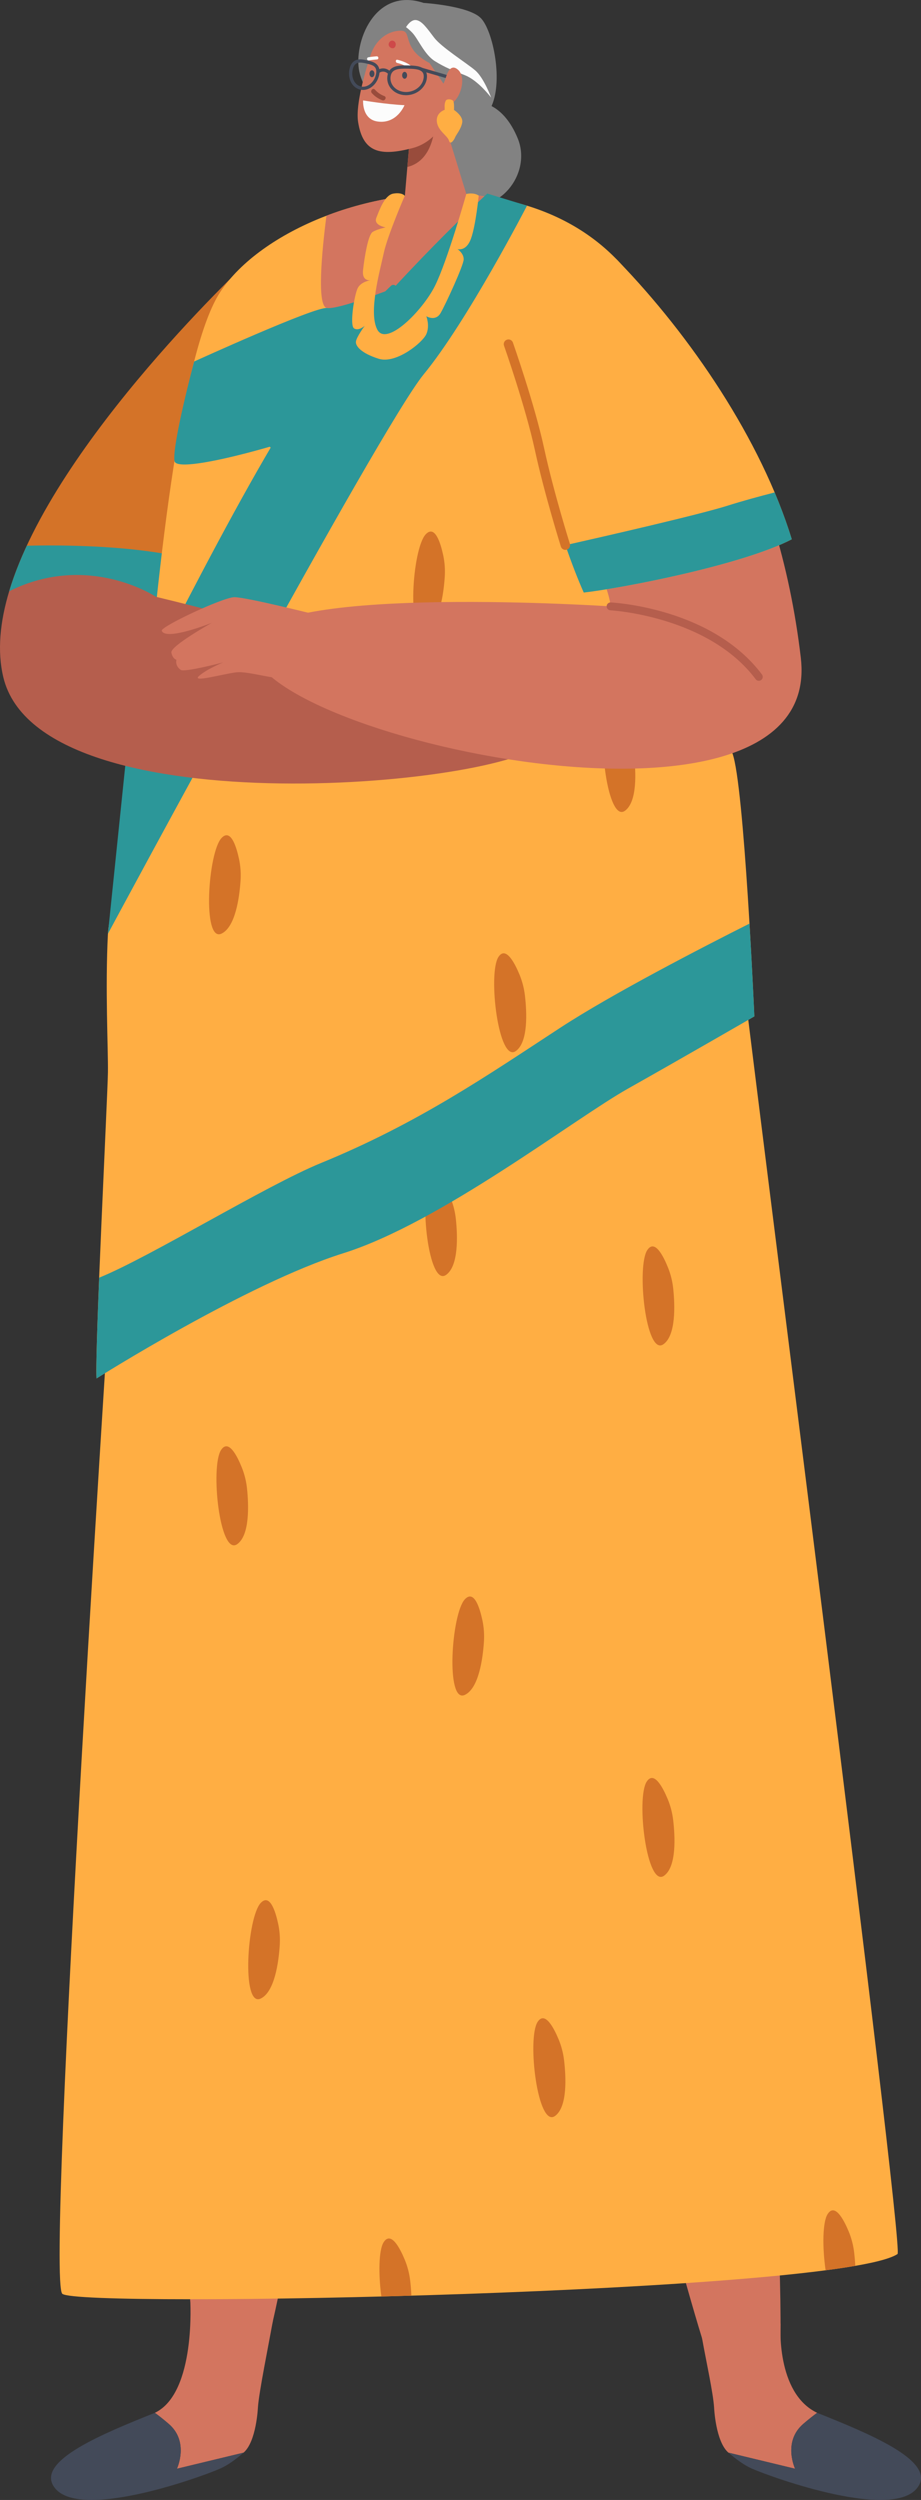 <svg xmlns="http://www.w3.org/2000/svg" width="398" height="1080" viewBox="0 0 398 1080"><rect x="0" y="0" width="398" height="1080" fill="#333333" stroke="none"/><g id="a"/><g id="b"><g id="c"><g id="d"><g><path d="M109.1 111.17S23.57 190.21 3.97 255.4c41.92 3.47 95.9 21.42 95.9 21.42l9.23-165.65z" fill="#d47328"/><path d="M207.8 44.39s9.75.24 15.96 15.47c6.21 15.23-8.28 33.99-25.95 27.9-17.66-6.09-19-31.65-8.04-40 10.96-8.36 18.03-3.36 18.03-3.36z" fill="#828282"/><path d="M183.11 1.26s19.45 1.22 24.69 6.58c5.24 5.36 9.99 27.9 4.14 38.98-5.85 11.09-15.23 21.68-24.85 19.86-9.62-1.83-29.12-23.17-31.8-35.64-2.68-12.48 6.51-36.84 27.81-29.77z" fill="#828282"/><path d="M97.77 276.14c.74-1.01 1.51-2.04 2.31-3.08l1.52-27.22c-10.39-2.71-24.36-5.93-38.03-7.75-20.69-2.76-43.03-2.56-51.99-2.33-3.08 6.63-5.67 13.21-7.61 19.65 37.04 3.07 83.49 17.43 93.8 20.73z" fill="#2c9799"/><g><path d="M72.9 1047.12c-2.47-2.12-4.43-3.65-5.98-4.77 17.95-8.56 15.28-49.07 15.28-49.07 2.95-7.63 38.75-7.67 35.64 9.78-1.76 9.87-5.97 30.54-6.39 37.05.0.0-.63 14.65-6.19 19.45l-28.81 6.95s5.48-11.64-3.55-19.38z" fill="#d3755f"/><path d="M66.93 1042.35c1.55 1.12 3.5 2.65 5.98 4.77 9.03 7.74 3.55 19.38 3.55 19.38l28.81-6.95c-3.2 2.76-6.75 5.4-10.01 6.84-8.9 3.94-63.1 23.42-72.31 7.33-6.3-11.02 21.7-22.44 43.98-31.38z" fill="#434a59"/></g><path d="M299.92 420.55c-1.73-3.08-219.7-25.2-232.53 18.64.0.0 7.4 578.44 19.57 587.22 12.17 8.78 18.74 10.02 25.15-3.74 17.32-37.21 69.12-438.59 66.03-500.94 3.64 19.57 120.85 490.57 130.4 502.5 9.55 11.94 15.96 9.57 27.1 1.61 6.53-4.67-7.22-231.87-20.87-395.51-11.35-136.16-5.87-193.75-14.85-209.78z" fill="#d3755f"/><path d="M175.46 11.74s2.01-3.53 4.51-3.05c2.5.49 4.51 3.47 7.67 7.61 3.17 4.14 13.83 10.83 17.66 14.06 3.84 3.23 6.94 11.82 6.94 11.82.0.0-5.55-7.4-11.27-9.66-5.72-2.27-8.63-3.37-13.05-6.11-4.43-2.74-7.23-9.56-9.67-12.18-1.48-1.59-2.8-2.5-2.8-2.5z" fill="#fcfcfc"/><path d="M318.56 400.82c-15.5-147.25-18-221.06-32.37-257.64-13.06-33.24-40.38-54.5-80.98-58.86-44.02-4.72-92.39 15.26-109.94 41.69-32.43 48.83-42.25 351.58-44 376.02-2.56 35.83-31.62 482.54-24.34 488.9 7.28 6.36 335.32-.41 360.92-17.17 3.28-2.15-65.32-535.19-69.29-572.94z" fill="#ffae43"/><g><path d="M347.14 1047.12c2.48-2.12 4.43-3.65 5.98-4.77-17.95-8.56-15.8-38.39-15.8-38.39-2.95-7.63-37.06-11.3-33.94 6.14 1.76 9.87 4.79 23.5 5.21 30.01.0.0.63 14.65 6.19 19.45l28.81 6.95s-5.48-11.64 3.55-19.38z" fill="#d3755f"/><path d="M353.12 1042.35c-1.55 1.12-3.5 2.65-5.98 4.77-9.03 7.74-3.55 19.38-3.55 19.38l-28.81-6.95c3.2 2.76 6.75 5.4 10.01 6.84 8.9 3.94 63.1 23.42 72.31 7.33 6.3-11.02-21.7-22.44-43.98-31.38z" fill="#434a59"/></g><path d="M190.43 47.75l11.08 36.05c1.35 6.04-18.31 23.8-29.5 18.19-3.28-1.64 2.78-15.45 2.78-15.45l2.9-33.67 12.74-5.12z" fill="#d3755f"/><path d="M176.03 72.14l1.26-14.62 10.64-4.61s.18 16.33-11.9 19.23z" fill="#994c3c"/><path d="M185.6 27.23l7.08 10.44c4.09 10.83-3.21 23.39-14.42 26.31-13.98 3.64-21.43 1.94-23.51-11.28-1.22-7.76 3.44-22.86 5.32-28.71 2.2-6.84 7.5-10.68 13.09-10.74 5.32-.05-.04 7.46 12.43 13.98z" fill="#d3755f"/><path d="M171.77 25.82c1.87.44 3.84 1.2 5.45 2.31.76.52-.04 1.63-.8 1.1-1.38-.95-3.16-1.66-4.77-2.03-.88-.21-.77-1.59.12-1.38z" fill="#fcfcfc"/><path d="M159.19 24.74c1.17-.21 2.35-.32 3.54-.42.91-.08 1.11 1.29.2 1.37-1.19.1-2.37.21-3.54.42-.89.16-1.08-1.21-.2-1.37z" fill="#fcfcfc"/><g><g><path d="M169.12 38.44c-1.31-1.47-1.93-3.35-1.74-5.28.49-5.09 5.4-4.97 8.99-4.89 2.62.06 5.59.13 7.16 1.89.77.87 1.09 2.04.95 3.49h0c-.37 3.88-3.89 7.08-8.19 7.45-.34.03-.69.04-1.04.03-1.12-.03-2.21-.25-3.19-.66-1.13-.46-2.14-1.16-2.92-2.05zm13.97-4.91c.1-1.07-.1-1.86-.61-2.43-1.16-1.31-3.93-1.37-6.15-1.43-4.22-.1-7.23.1-7.57 3.62-.15 1.54.35 3.04 1.4 4.22 1.22 1.37 3.08 2.19 5.11 2.24.3.0.6.0.89-.03 3.64-.31 6.61-2.97 6.92-6.19h0z" fill="#434a59"/><path d="M151.67 35.46c-.86-1.7-1.07-3.74-.6-5.76.62-2.7 2.13-3.62 3.28-3.91 1.29-.32 2.74-.06 4.25.27 1.56.34 2.94.7 3.96 1.54.92.75 1.88 2.22 1.25 4.93-.46 2.02-1.55 3.77-3.07 4.94h0c-.99.76-2.1 1.23-3.23 1.35-.61.07-1.23.04-1.83-.1-.31-.07-.62-.16-.91-.29-1.31-.54-2.4-1.57-3.11-2.98zm6.63-8.04c-1.33-.29-2.61-.53-3.61-.28-1.15.29-1.89 1.23-2.27 2.88-.39 1.7-.22 3.41.49 4.82.68 1.34 1.77 2.24 3.08 2.53.45.1.91.12 1.37.07.87-.1 1.75-.47 2.53-1.07h0c1.26-.97 2.17-2.45 2.56-4.15.38-1.64.12-2.79-.78-3.53-.29-.24-.65-.44-1.05-.6-.67-.27-1.46-.46-2.33-.65z" fill="#434a59"/><path d="M163.11 31.61c.23.09.5.06.7-.1.08-.06 1.98-1.54 4.02.49.27.27.71.27.99.0.27-.27.27-.71.0-.99-2.33-2.32-4.86-1.4-5.87-.59-.3.24-.35.68-.11.98.08.1.17.17.28.21z" fill="#434a59"/></g><path d="M181.85 30.58s.05.02.07.02l13.25 3.86c.37.11.76-.11.86-.48.11-.37-.1-.75-.48-.87l-13.25-3.86c-.37-.11-.76.11-.86.48-.1.35.08.71.41.84z" fill="#434a59"/></g><path d="M191.35 36.68c.62-1.12 1.07-2.32 1.45-3.55.71-2.33 2.31-5.64 5.25-2.88 4.28 4.01-.19 16.24-6.25 15.43-4.5-.6-2.02-6.17-.45-9z" fill="#d3755f"/><path d="M161.81 31.86c0 .82-.48 1.49-1.07 1.49s-1.07-.67-1.07-1.49.48-1.49 1.07-1.49 1.07.67 1.07 1.49z" fill="#434a59"/><ellipse cx="174.85" cy="32.53" rx="1.07" ry="1.49" fill="#434a59"/><path d="M205.21 84.32c-21.73-2.33-44.53 1.37-64.15 8.88-1.93 15.12-4.28 39.2.23 39.87 6.58.97 21.2-.73 45.01-16.08 17.51-11.28 22.73-25.32 24.27-31.97-1.76-.26-3.55-.5-5.36-.7z" fill="#d3755f"/><path d="M91.1 276.82s-43.24 102.96-44.46 126.58c-1.22 23.62.13 49.57.0 59.8-.13 10.23-5.67 119.14-4.94 132.3.0.0 64.72-40.93 106.63-54.09 41.91-13.16 99.68-57.99 123.07-71.14 23.39-13.16 54.58-31.19 54.58-31.19.0.0-4.36-100.21-9.49-113.7-5.13-13.48-20.72-47.24-22.19-56.19-1.46-8.95-74.6-30.39-94.56-28.93-19.96 1.46-100.36 16.37-108.64 36.55z" fill="#ffae43"/><g><path d="M185.81 510.05c-4.72 7.11-.64 46.09 6.96 40.71 5.48-3.87 4.97-16.91 4.25-23.91-.32-3.14-1.07-6.22-2.24-9.15-2.09-5.23-5.8-12.43-8.97-7.64z" fill="#d47328"/><path d="M112.66 822.09c-5.85 6.21-8.41 45.32.0 41.3 6.05-2.89 7.75-15.83 8.22-22.85.21-3.15.0-6.31-.66-9.4-1.18-5.51-3.62-13.23-7.56-9.05z" fill="#d47328"/><path d="M200.9 690.89c-5.85 6.21-8.41 45.32.0 41.3 6.05-2.89 7.75-15.83 8.22-22.85.21-3.15.0-6.31-.66-9.4-1.18-5.51-3.62-13.23-7.56-9.05z" fill="#d47328"/><path d="M232.31 873.5c-4.61 7.18.03 46.09 7.56 40.6 5.42-3.95 4.72-16.98 3.9-23.97-.37-3.14-1.16-6.2-2.37-9.12-2.17-5.2-5.98-12.34-9.09-7.51z" fill="#d47328"/><path d="M177.26 985.27c-.37-3.14-1.16-6.2-2.37-9.12-2.17-5.2-5.98-12.34-9.09-7.51-2.18 3.4-2.29 13.91-1 23.45 4.29-.11 8.62-.23 12.97-.36-.09-2.39-.3-4.63-.51-6.46z" fill="#d47328"/><path d="M287.01 810.3c5.42-3.95 4.72-16.98 3.9-23.97-.37-3.14-1.16-6.2-2.37-9.12-2.17-5.2-5.98-12.34-9.09-7.51-4.61 7.18.03 46.09 7.56 40.6z" fill="#d47328"/><path d="M369.12 973.11c-.37-3.14-1.16-6.2-2.37-9.12-2.17-5.2-5.98-12.34-9.09-7.51-2.25 3.5-2.3 14.54-.88 24.3 4.72-.62 9.01-1.26 12.82-1.92-.1-2.12-.29-4.1-.48-5.75z" fill="#d47328"/><path d="M102.51 667.08c5.48-3.87 4.97-16.91 4.25-23.91-.32-3.14-1.07-6.22-2.24-9.15-2.09-5.23-5.8-12.43-8.97-7.64-4.72 7.11-.64 46.09 6.96 40.71z" fill="#d47328"/><path d="M279.73 540.02c-4.72 7.11-.64 46.09 6.96 40.71 5.48-3.87 4.97-16.91 4.25-23.91-.32-3.14-1.07-6.22-2.24-9.15-2.09-5.23-5.8-12.43-8.97-7.64z" fill="#d47328"/></g><g><path d="M95.73 362.03c-5.85 6.21-8.41 45.32.0 41.3 6.05-2.89 7.75-15.83 8.22-22.85.21-3.15.0-6.31-.66-9.4-1.18-5.51-3.62-13.23-7.56-9.05z" fill="#d47328"/><path d="M183.97 230.83c-5.85 6.21-8.41 45.32.0 41.3 6.05-2.89 7.75-15.83 8.22-22.85.21-3.15.0-6.31-.66-9.4-1.18-5.51-3.62-13.23-7.56-9.05z" fill="#d47328"/><path d="M215.38 413.44c-4.61 7.18.03 46.09 7.56 40.6 5.42-3.95 4.72-16.98 3.9-23.97-.37-3.14-1.16-6.2-2.37-9.12-2.17-5.2-5.98-12.34-9.09-7.51z" fill="#d47328"/><path d="M270.08 350.25c5.42-3.95 4.72-16.98 3.9-23.97-.37-3.14-1.16-6.2-2.37-9.12-2.17-5.2-5.98-12.34-9.09-7.51-4.61 7.18.03 46.09 7.56 40.6z" fill="#d47328"/></g><path d="M166.08 41.51c-1.6-.61-2.93-1.52-4.07-2.8-.86-.97-2.19.55-1.34 1.5 1.23 1.38 2.77 2.43 4.5 3.09 1.2.46 2.12-1.33.91-1.79z" fill="#994c3c"/><path d="M156.9 43.38s9.89 1.69 17.9 2.06c0 0-3.24 8.22-11.6 7.06-6.89-.96-6.29-9.12-6.29-9.12z" fill="#fcfcfc"/><path d="M227.74 88.86s-25.71 49.82-44.63 72.84c-18.92 23.02-136.47 241.7-136.47 241.7l9.9-95.92s56.41-114.94 80.77-145.17c36.47-45.25 73.27-78.68 73.27-78.68l17.17 5.23z" fill="#2c9799"/><path d="M67.39 257.82s-29.19-19.49-63.42-2.41C0 268.63-1.27 281.28 1.44 292.59c16.08 67.07 225.12 46.25 234.38 26.94s-168.43-61.71-168.43-61.71z" fill="#b55e4d"/><path d="M138.37 266s-32.18-8.14-37.17-8.01c-5 .12-31.95 12.78-31.3 14.5 1.73 4.56 21.69-3.45 21.69-3.45.0.0-18.1 10.09-17.53 12.89.57 2.8 2.18 3.09 2.18 3.09.0.0-.77 2.55 1.87 4.38 1.65 1.15 18.37-3.25 18.37-3.25.0.0-6.91 2.77-10.44 5.84-3.53 3.07 9.75-.71 15.81-1.51s17.86 4.04 29.38 2.87c11.52-1.17 17.31-5.77 17.09-9.25-.22-3.48-1.52-15.6-9.95-18.11z" fill="#d3755f"/><path d="M346.06 284.13c-2.37-20.14-6.4-39.43-12.07-57.84-21.54 11.22-59.67 16.52-75.73 18.34 5.65 12.66 5.58 17.33 5.58 17.33.0.0-144.07-9.54-154 13.89-16.4 38.69 247.02 100.1 236.22 8.28z" fill="#d3755f"/><path d="M267.2 112.8c-9.39-9.69-33.33-14.82-41.98 16.37-6.22 22.42 12.6 94.46 27.04 126.82 16.06-1.82 68.36-11.8 89.9-23.02-13.26-43.06-43.7-87.87-74.97-120.16z" fill="#ffae43"/><path d="M314.76 218.35c-12.49 3.97-52.95 13.23-70.43 17.17 2.67 7.74 5.37 14.73 7.93 20.47 16.06-1.82 68.36-11.8 89.9-23.02-2.07-6.72-4.56-13.49-7.4-20.24-6.81 1.75-14.08 3.74-20.01 5.62z" fill="#2c9799"/><path d="M242.16 443.96c-31.32 20.47-61.35 41.24-103.45 58.47-24.08 9.86-73.81 40.6-95.85 49.53-.84 21-1.42 38.71-1.15 43.54.0.0 64.72-40.93 106.63-54.09 41.91-13.16 99.68-57.99 123.07-71.14 23.39-13.16 54.58-31.19 54.58-31.19.0.0-.79-18.18-2.09-40.09-20.45 10.29-59.36 30.36-81.72 44.96z" fill="#2c9799"/><path d="M169.99 124.52s-23.59 9.28-28.7 8.55c-5.12-.73-57.4 23.11-57.4 23.11.0.0-9.57 35.97-8.49 42.97 1.08 7.01 64.67-12.24 69.3-16.14 4.63-3.9 25.29-58.5 25.29-58.5z" fill="#2c9799"/><path d="M117.72 193.55c-.29.0-.58-.09-.84-.27-.66-.47-.82-1.38-.35-2.04.09-.13 9.07-12.89 19.54-29.71 10.6-17.02 32.7-37.87 32.92-38.08.59-.55 1.51-.52 2.07.06.55.59.52 1.51-.06 2.07-.22.21-22.05 20.8-32.44 37.49-10.52 16.89-19.55 29.73-19.64 29.85-.28.4-.74.62-1.2.62z" fill="#2c9799"/><path d="M244.33 237.56c-.87.0-1.67-.56-1.95-1.43-.07-.22-7.12-22.71-11.24-41.7-4.07-18.78-13.24-44.82-13.33-45.08-.38-1.06.18-2.23 1.24-2.6 1.06-.38 2.23.18 2.6 1.24.09.26 9.35 26.55 13.47 45.58 4.07 18.81 11.07 41.12 11.14 41.34.34 1.07-.26 2.22-1.33 2.56-.2.06-.41.09-.61.09z" fill="#d47328"/><path d="M174.91 84.59s-7.42 17.05-9.07 24.73c-1.65 7.67-6.74 25.62-2.79 33.09 3.94 7.47 19.5-8.12 24.88-18.84 5.38-10.72 13.58-39.77 13.58-39.77.0.0 3.21-.82 5.36.71.0.0-1.26 12.8-3.33 18.56-2.07 5.76-5.85 4.54-5.85 4.54.0.0 2.8 1.83 2.68 4.51s-7.8 19.37-9.99 23.15c-2.19 3.78-6.16 1.34-6.16 1.34.0.0 1.64 4.07.0 7.76-1.64 3.69-13.09 12.95-20.52 10.63-7.43-2.31-10.23-5.48-9.87-7.55.37-2.07 3.78-6.7 3.78-6.7.0.0-2.68 2.44-4.63 1.1-1.95-1.34.11-14.3 1.58-17.32 1.47-3.02 5.84-3.51 5.84-3.51.0.0-4.11.97-3.51-4.39.6-5.36 2.15-15.23 4.18-16.45 2.03-1.22 5.58-1.95 5.58-1.95.0.0-5.34-.85-4.02-4.14 1.32-3.29 3.55-9.83 7.37-10.46 3.82-.63 4.92.96 4.92.96z" fill="#ffae43"/><path d="M327.92 294.11c-.52.0-1.03-.23-1.36-.68-20.48-27.31-62.38-29.76-62.8-29.78-.94-.05-1.66-.85-1.61-1.78.05-.94.85-1.67 1.78-1.61 1.78.09 43.92 2.56 65.35 31.13.56.75.41 1.82-.34 2.38-.31.23-.66.34-1.02.34z" fill="#b55e4d"/><path d="M192.71 43.37s-.61.97-.58 2.53l.03 1.55s-3.81 1.16-3.38 5.12c.43 3.96 4.63 6.03 5.24 8.19.61 2.16 2.28-.43 2.65-1.43.37-1 2.62-3.62 3.08-6.43.46-2.8-3.56-5.41-3.56-5.41.0.0.18-3.19-.37-3.91-.54-.72-2.46-.97-3.11-.21z" fill="#ffae43"/></g><path d="M171.03 19.24c.04-1.07-.95-1.96-1.97-1.62-.35.12-.69.37-.94.87-.83 1.66 1.47 3.02 2.42 2 .35-.37.47-.83.48-1.25z" fill="#ce4949"/></g></g></g></svg>